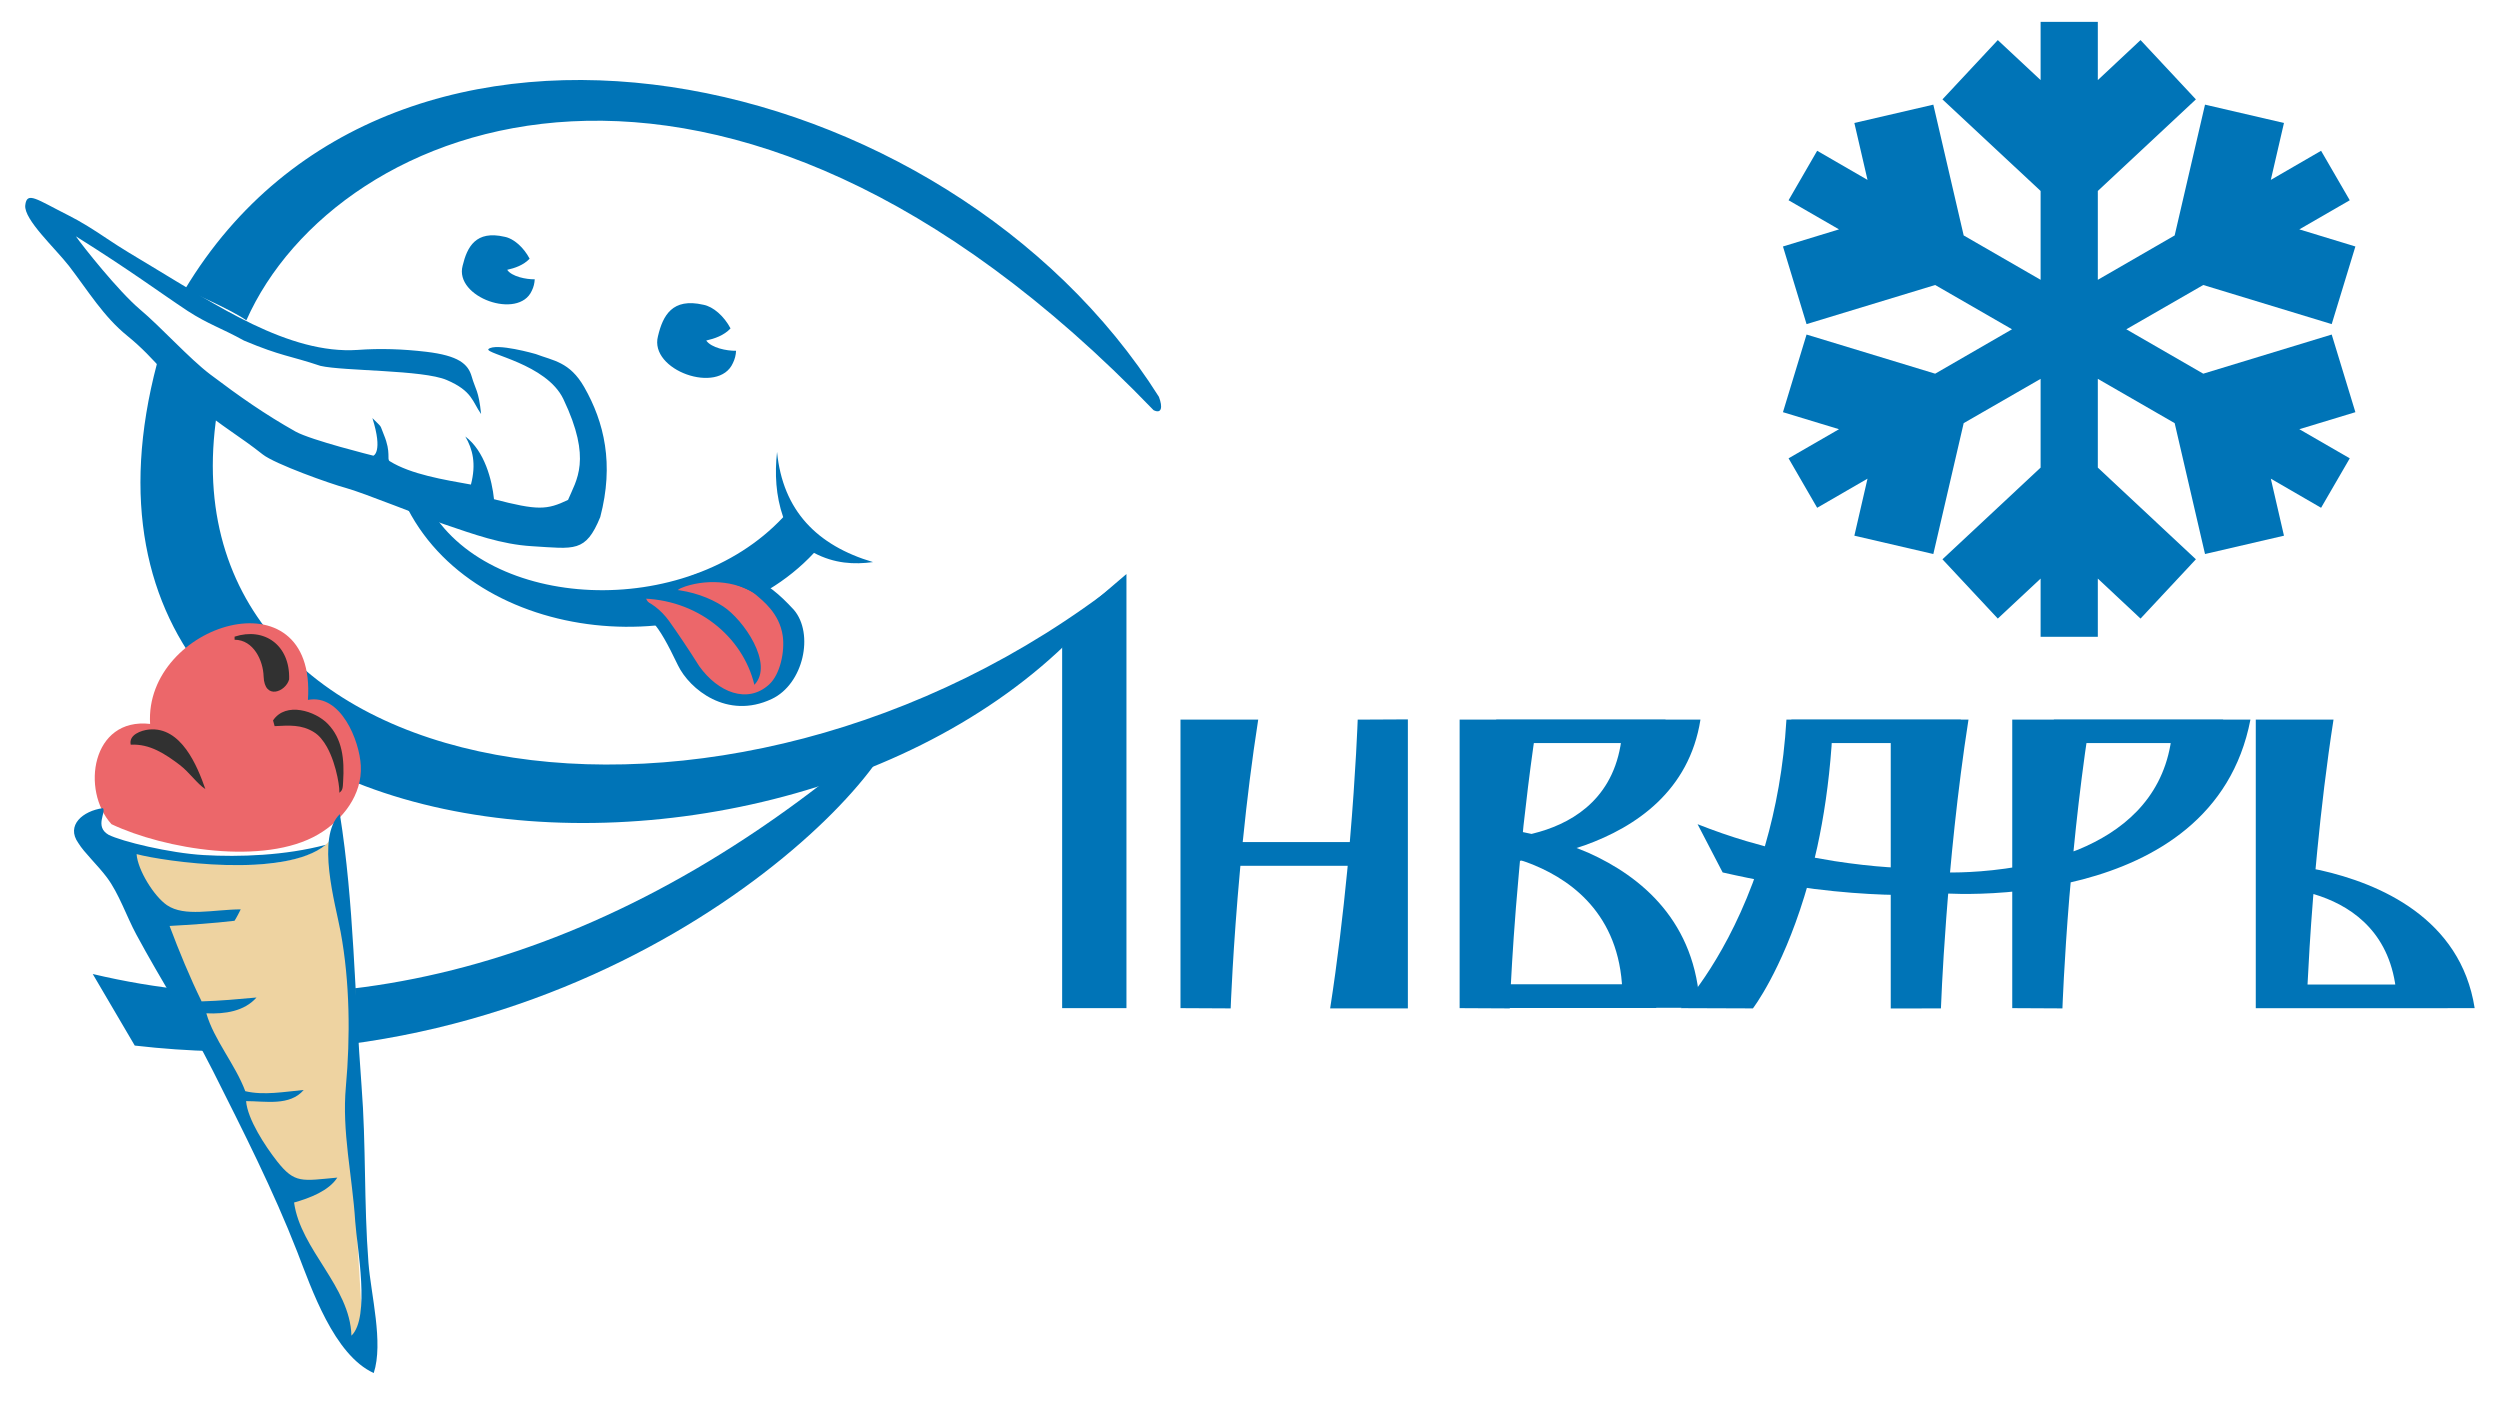 <svg width="148" height="83" viewBox="0 0 148 83" fill="none" xmlns="http://www.w3.org/2000/svg">
<path fill-rule="evenodd" clip-rule="evenodd" d="M38.953 19.899C39.243 18.679 39.799 17.619 41.633 18.04C42.225 18.149 42.869 18.72 43.248 19.442C42.858 19.863 42.292 20.05 41.809 20.159C42.105 20.59 43.019 20.777 43.575 20.766C43.565 21.016 43.502 21.265 43.388 21.493C42.552 23.389 38.413 21.924 38.953 19.899Z" fill="#0074B7"/>
<path fill-rule="evenodd" clip-rule="evenodd" d="M68.291 24.282C68.763 24.516 68.847 24.121 68.608 23.493C56.07 3.614 23.294 -3.438 10.943 17.137C10.943 17.137 13.649 18.3 14.584 18.964C19.892 6.995 42.728 -2.254 68.291 24.282Z" fill="#0074B7"/>
<path fill-rule="evenodd" clip-rule="evenodd" d="M23.986 29.449L25.372 29.958C28.795 36.122 40.553 36.823 46.365 30.617C45.923 29.33 45.861 28.042 46.001 26.754C46.339 30.228 48.37 32.295 51.683 33.276C50.561 33.427 49.408 33.37 48.188 32.731C41.883 39.523 27.98 38.318 23.949 29.74L23.986 29.449Z" fill="#0074B7"/>
<path fill-rule="evenodd" clip-rule="evenodd" d="M53.219 42.581C51.947 47.597 34.003 64.915 7.978 61.898L5.49 57.661C20.562 61.249 37.394 56.789 53.219 42.581Z" fill="#0074B7"/>
<path fill-rule="evenodd" clip-rule="evenodd" d="M12.927 23.944C8.886 47.021 42.977 52.702 66.39 34.346C50.674 56.296 0.722 53.949 9.297 21.509C9.624 20.278 13.13 22.931 12.927 23.944Z" fill="#0074B7"/>
<path fill-rule="evenodd" clip-rule="evenodd" d="M62.879 37.233L66.686 33.982V59.682H62.879V37.233Z" fill="#0074B7"/>
<path fill-rule="evenodd" clip-rule="evenodd" d="M31.717 20.959C32.74 21.353 33.727 21.41 34.589 22.922C35.773 24.999 36.36 27.471 35.534 30.612C34.667 32.726 34.012 32.487 31.504 32.336C29.686 32.232 28.019 31.62 26.305 31.038C25.225 30.669 21.454 29.148 20.462 28.883C19.6 28.655 16.266 27.471 15.549 26.899C14.225 25.845 13.072 25.206 11.737 24.064C10.143 22.709 9.234 21.255 7.546 19.889C6.133 18.747 5.235 17.246 4.092 15.755C3.266 14.691 1.407 12.998 1.495 12.152C1.589 11.305 2.15 11.793 4.051 12.749C4.788 13.117 5.598 13.632 6.305 14.109C7.182 14.701 8.133 15.262 8.99 15.776C12.755 18.03 17.092 20.995 21.179 20.715C22.498 20.616 23.849 20.663 25.22 20.824C27.146 21.052 27.712 21.545 27.925 22.293C28.138 23.046 28.341 23.108 28.481 24.511C27.962 23.778 27.967 23.145 26.445 22.496C25.033 21.888 20.343 21.976 18.972 21.66C17.128 21.042 16.676 21.099 14.448 20.164C13.108 19.422 12.339 19.203 11.119 18.414C9.447 17.308 7.764 16.041 4.492 13.99C4.907 14.587 7.011 17.235 8.273 18.305C9.556 19.385 11.197 21.218 12.443 22.163C14.199 23.488 15.689 24.531 17.497 25.549C18.421 26.063 22.104 26.977 22.104 26.977C22.104 26.977 22.685 26.775 22.046 24.75C22.68 25.393 22.451 25.077 22.721 25.726C23.178 26.827 22.877 27.185 23.075 27.304C24.331 28.083 26.279 28.4 27.879 28.686C28.201 27.455 27.983 26.588 27.546 25.84C28.694 26.702 29.13 28.431 29.245 29.553C31.831 30.223 32.371 30.197 33.628 29.595C34.111 28.426 35.067 27.221 33.353 23.628C32.356 21.535 28.725 20.953 28.912 20.668C29.343 20.273 31.717 20.959 31.717 20.959Z" fill="#0074B7"/>
<path fill-rule="evenodd" clip-rule="evenodd" d="M111.932 59.703V52.972L111.522 52.962C110.39 52.921 109.008 52.827 107.403 52.625L106.967 52.562L106.816 53.071C105.451 57.516 103.773 59.697 103.773 59.697L99.504 59.682C99.504 59.682 101.914 57.184 103.758 52.277L103.841 52.043L103.446 51.965C102.968 51.867 102.48 51.763 101.981 51.648L100.496 48.792C101.478 49.182 102.444 49.514 103.384 49.794L104.479 50.101L104.5 50.028C105.118 47.894 105.591 45.417 105.757 42.602H106.048V42.587H116.077V42.602H116.534C115.199 51.15 114.903 59.697 114.903 59.697L111.932 59.703ZM111.932 51.347V43.989H108.437L108.427 44.181C108.266 46.409 107.964 48.387 107.585 50.132L107.435 50.776L108.603 50.978C109.782 51.16 110.847 51.275 111.756 51.337L111.932 51.347Z" fill="#0074B7"/>
<path fill-rule="evenodd" clip-rule="evenodd" d="M122.096 59.697L119.125 59.682V52.786L118.813 52.817C116.606 53.004 115.043 52.884 115.043 52.884V51.643C115.043 51.643 116.632 51.716 118.725 51.42L119.125 51.358V42.602H121.587V42.587H131.61V42.602H133.226C132.114 48.361 127.57 50.932 123.301 52.059L122.584 52.235L122.506 53.102C122.189 56.992 122.096 59.697 122.096 59.697ZM133.542 59.687V42.602H138.144C137.729 45.272 137.417 47.941 137.183 50.35L137.079 51.462L137.349 51.513C140.845 52.298 145.67 54.344 146.5 59.682H144.901V59.687H134.877L133.542 59.687ZM141.8 58.285L141.785 58.181C141.25 54.946 138.996 53.539 136.991 52.936L136.955 52.926L136.939 53.097C136.763 55.284 136.664 57.096 136.607 58.259V58.285L141.8 58.285ZM122.75 50.402L123.041 50.293C125.591 49.239 127.907 47.375 128.489 44.098L128.505 43.989H123.519L123.43 44.602C123.155 46.591 122.932 48.543 122.755 50.355L122.75 50.402Z" fill="#0074B7"/>
<path fill-rule="evenodd" clip-rule="evenodd" d="M89.381 59.697L86.41 59.682V42.602H88.576V42.587H98.6V42.602H100.667C100.002 46.824 96.839 48.959 93.811 50.044L93.328 50.2L94.024 50.48C97.192 51.898 100.412 54.583 100.635 59.661H98.049V59.672H89.381V59.677C89.381 59.692 89.381 59.697 89.381 59.697ZM96.018 58.269V58.223C95.686 53.829 92.705 51.898 90.383 51.046L90.077 50.947L90.009 50.958H89.983L89.911 51.768C89.661 54.494 89.521 56.774 89.448 58.181L89.443 58.269H96.018ZM90.659 49.369L90.747 49.348C92.856 48.829 95.343 47.499 95.93 44.16L95.956 43.989H90.804L90.773 44.202C90.549 45.796 90.357 47.375 90.191 48.88L90.155 49.26L90.643 49.364L90.659 49.369Z" fill="#0074B7"/>
<path fill-rule="evenodd" clip-rule="evenodd" d="M72.856 59.697L69.885 59.682V42.602H74.486C74.112 45.007 73.816 47.406 73.593 49.623L73.567 49.852H79.908C80.272 45.614 80.376 42.602 80.376 42.602L83.346 42.587V59.697H78.745C79.181 56.893 79.508 54.089 79.752 51.586L79.784 51.254H73.432L73.416 51.42C72.98 56.187 72.856 59.697 72.856 59.697Z" fill="#0074B7"/>
<path fill-rule="evenodd" clip-rule="evenodd" d="M6.6 48.792C4.782 46.792 5.421 42.462 8.886 42.856C8.522 36.921 18.759 33.753 18.229 41.434C20.181 41.065 21.288 43.858 21.36 45.333C21.449 47.042 20.306 48.542 18.826 49.404C15.642 51.264 9.742 50.277 6.6 48.792Z" fill="#EC676A"/>
<path fill-rule="evenodd" clip-rule="evenodd" d="M8.814 43.189C10.73 42.997 11.686 45.36 12.158 46.715C11.67 46.403 11.218 45.723 10.637 45.282C9.79 44.643 8.871 44.02 7.739 44.087C7.604 43.501 8.357 43.236 8.814 43.189Z" fill="#313131"/>
<path fill-rule="evenodd" clip-rule="evenodd" d="M13.887 37.69C15.637 37.119 17.18 38.178 17.117 40.219C16.92 40.951 15.658 41.475 15.606 40.047C15.58 39.102 15.008 37.877 13.887 37.872V37.69Z" fill="#313131"/>
<path fill-rule="evenodd" clip-rule="evenodd" d="M16.258 42.987L16.164 42.649C16.922 41.517 18.678 42.099 19.405 42.852C20.267 43.74 20.397 44.939 20.314 46.258C20.298 46.648 20.283 46.809 20.075 46.933C20.148 46.897 19.971 45.324 19.353 44.218C19.145 43.849 18.891 43.527 18.579 43.34C17.842 42.883 17.125 42.945 16.258 42.987Z" fill="#313131"/>
<path fill-rule="evenodd" clip-rule="evenodd" d="M27.387 15.734C27.657 14.607 28.171 13.626 29.864 14.016C30.409 14.114 31.001 14.644 31.354 15.314C30.996 15.698 30.471 15.875 30.025 15.973C30.295 16.373 31.147 16.544 31.656 16.534C31.645 16.762 31.593 16.991 31.484 17.209C30.71 18.954 26.888 17.604 27.387 15.734Z" fill="#0074B7"/>
<path fill-rule="evenodd" clip-rule="evenodd" d="M138.037 19.805L130.433 22.122L125.878 19.494L130.433 16.872L138.037 19.188L139.439 14.592L136.12 13.579L139.106 11.855L137.408 8.926L134.432 10.65L135.211 7.28L130.537 6.195L128.74 13.938L124.191 16.565V11.305L129.997 5.883L126.72 2.373L124.191 4.741V1.293H120.804V4.741L118.27 2.373L114.993 5.883L120.804 11.305V16.565L116.25 13.938L114.453 6.195L109.778 7.28L110.557 10.65L107.576 8.926L105.883 11.855L108.869 13.579L105.551 14.592L106.948 19.188L114.562 16.872L119.111 19.494L114.562 22.122L106.948 19.805L105.551 24.401L108.869 25.409L105.883 27.133L107.576 30.061L110.557 28.337L109.778 31.713L114.453 32.798L116.25 25.05L120.804 22.428V27.683L114.993 33.11L118.27 36.62L120.804 34.252V37.7H124.191V34.252L126.72 36.62L129.997 33.11L124.191 27.683V22.428L128.74 25.05L130.537 32.798L135.211 31.713L134.432 28.337L137.408 30.061L139.106 27.133L136.12 25.409L139.439 24.401L138.037 19.805Z" fill="#0074B7"/>
<path fill-rule="evenodd" clip-rule="evenodd" d="M39.279 36.565C39.279 36.565 39.917 38.725 40.783 39.251C41.649 39.778 41.917 41.494 43.667 41.42C45.417 41.346 46.31 41.166 46.653 39.322C46.995 37.478 46.161 36.283 45.027 35.372C43.827 34.408 42.015 34.243 40.569 34.717C39.73 34.993 40.121 35.23 40.068 35.406C40.021 35.564 38.429 35.038 38.254 35.277C38.058 35.542 39.279 36.565 39.279 36.565Z" fill="#EC676A"/>
<path fill-rule="evenodd" clip-rule="evenodd" d="M41.196 33.993C41.98 33.712 43.305 33.629 44.421 34.133C45.444 34.595 46.119 35.151 46.992 36.096C48.207 37.508 47.574 40.494 45.683 41.382C43.045 42.623 40.822 40.801 40.136 39.388C38.895 36.813 38.459 36.288 36.584 35.514C38.552 34.408 41.217 34.85 42.811 35.899C44.006 36.678 45.839 39.305 44.66 40.541C43.969 37.675 41.253 35.436 37.836 35.431C38.474 35.597 39.129 36.101 39.607 36.761C40.069 37.405 40.791 38.474 41.393 39.435C42.505 40.993 44.25 41.689 45.527 40.526C46.197 39.918 46.467 38.552 46.338 37.643C46.145 36.288 45.122 35.54 44.748 35.208C44.374 34.876 43.575 34.616 42.79 34.325C41.866 33.988 41.102 34.242 40.355 34.543C40.355 34.543 40.417 34.268 41.196 33.993Z" fill="#0074B7"/>
<path fill-rule="evenodd" clip-rule="evenodd" d="M21.602 80.366C21.602 80.366 17.504 74.705 16.644 69.678C16.513 68.913 14.893 67.242 14.451 66.184C11.985 60.289 6.83 50.278 6.83 50.278C6.83 50.278 13.396 51.587 16.503 51.048C19.611 50.509 19.739 49.352 19.739 49.352C19.739 49.352 20.866 54.353 21.033 58.775C21.179 62.635 21.061 66.42 20.961 67.056C20.747 68.422 21.602 80.366 21.602 80.366Z" fill="#EED3A1"/>
<path fill-rule="evenodd" clip-rule="evenodd" d="M4.638 49.909C4.981 50.475 5.781 51.212 6.336 51.955C7.042 52.9 7.494 54.255 8.071 55.325C9.551 58.072 11.197 60.601 12.61 63.405C14.391 66.951 16.183 70.478 17.601 74.118C18.442 76.283 19.767 80.209 22.125 81.284C22.712 79.487 21.959 76.647 21.813 74.757C21.538 71.215 21.678 67.798 21.403 64.277C20.992 58.96 20.961 53.455 20.12 48.195C18.697 49.566 19.858 53.512 20.164 55.163C20.715 58.123 20.741 61.406 20.477 64.319C20.232 66.993 20.857 69.605 21.029 72.311C21.133 73.843 21.933 77.986 20.805 79.072C20.722 76.148 17.798 73.998 17.409 71.189C18.338 70.929 19.471 70.493 19.969 69.714C17.866 69.906 17.456 70.083 16.407 68.754C15.69 67.84 14.656 66.261 14.568 65.186C15.716 65.186 17.154 65.492 17.98 64.526C16.848 64.63 15.617 64.859 14.521 64.599C13.929 63.015 12.667 61.561 12.215 59.988C13.327 60.04 14.464 59.868 15.186 59.053C14.106 59.152 13.005 59.251 11.935 59.282C11.234 57.848 10.605 56.322 10.039 54.816C11.317 54.743 12.62 54.66 13.883 54.51C13.96 54.406 14.225 53.897 14.251 53.834C12.615 53.845 10.932 54.297 9.883 53.585C9.12 53.061 8.154 51.513 8.086 50.563C9.696 50.994 16.838 52.032 19.284 50.012C16.895 50.651 14.158 50.745 12.059 50.62C10.06 50.506 7.198 49.815 6.419 49.415C5.583 48.922 6.305 48.086 6.092 47.842C4.913 48.003 3.885 48.854 4.638 49.909Z" fill="#0074B7"/>
</svg>
